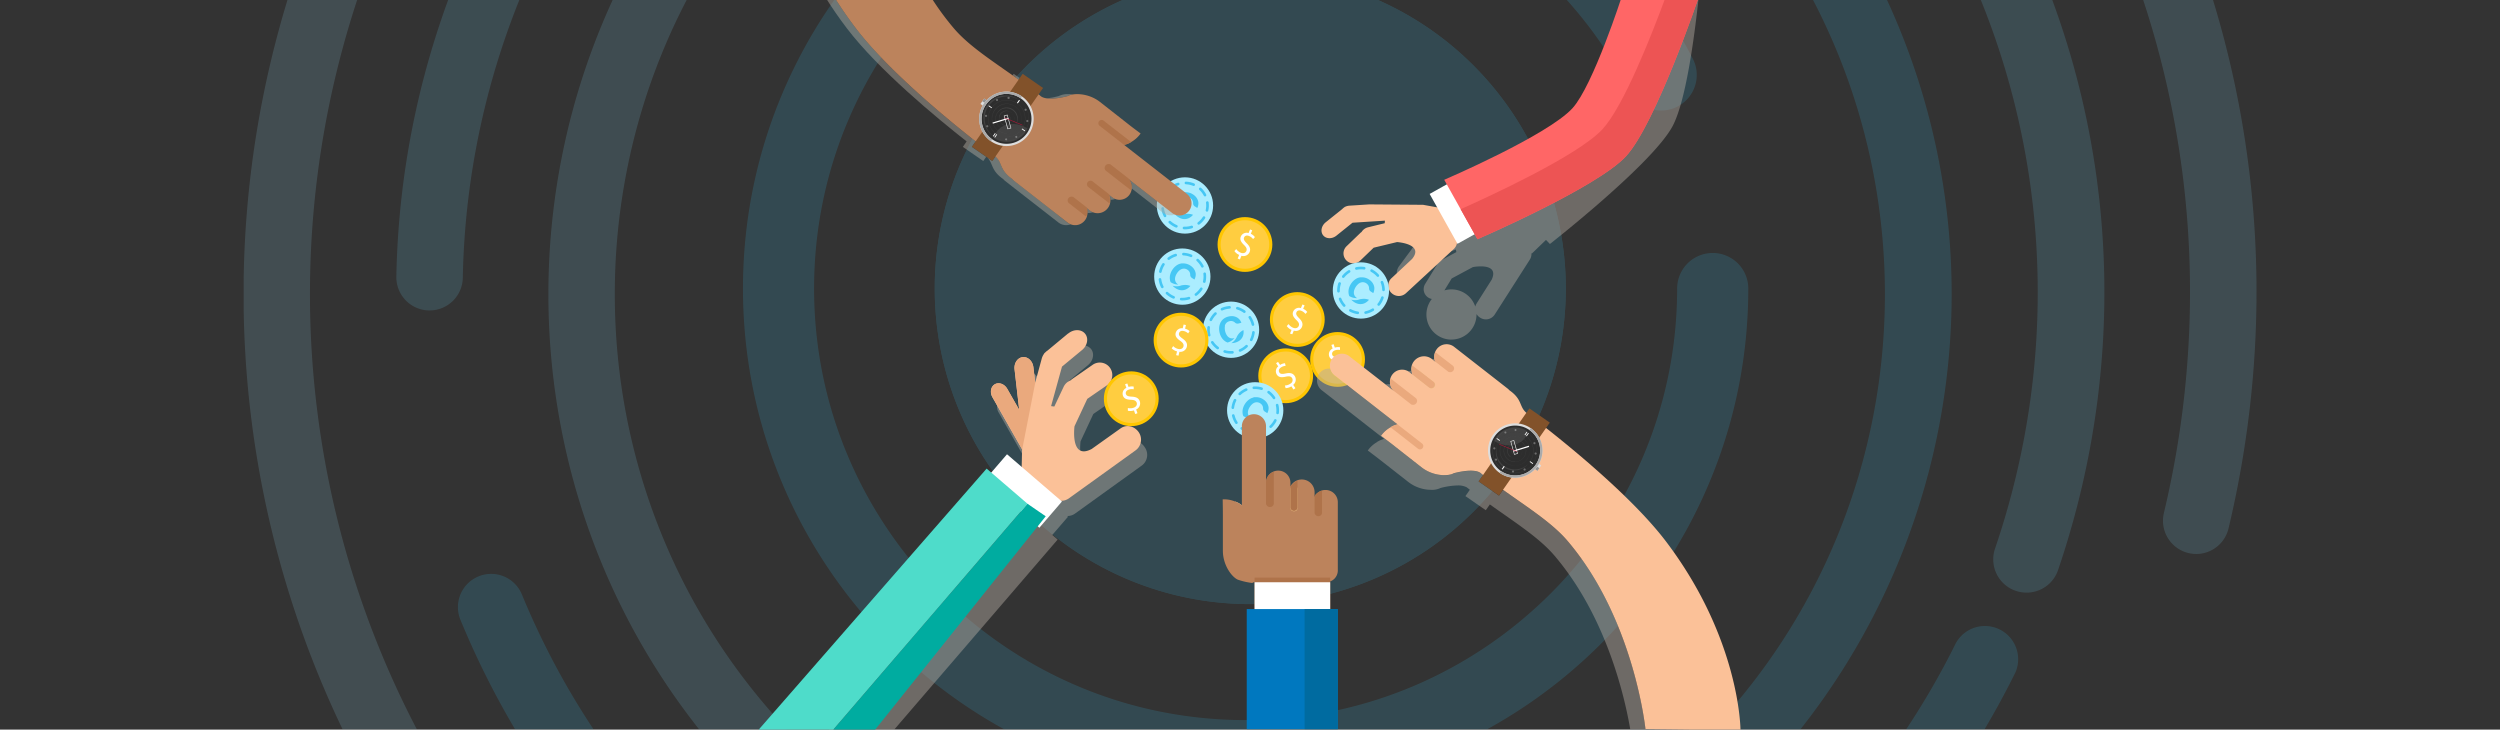 <svg xmlns="http://www.w3.org/2000/svg" xmlns:xlink="http://www.w3.org/1999/xlink" viewBox="0 0 1370.63 400"><rect x="0" y="0" width="1370.63" height="400" fill="#333333" stroke="none"/><defs><style>.cls-1,.cls-17{fill:none;}.cls-2{isolation:isolate;}.cls-3{opacity:0.22;}.cls-4{clip-path:url(#clip-path);}.cls-5{opacity:0.15;}.cls-6{fill:#3cf;}.cls-7{fill:#85e0ff;}.cls-8{clip-path:url(#clip-path-2);}.cls-9{fill:#71dbff;}.cls-10{fill:#99e5ff;}.cls-11{clip-path:url(#clip-path-3);}.cls-12{fill:#ffc600;}.cls-13{fill:#ffcd40;}.cls-14{fill:#fff;}.cls-15{fill:#abedff;}.cls-16{fill:#46c7f4;}.cls-17{stroke:#46c7f4;stroke-linecap:round;stroke-miterlimit:10;stroke-width:1.45px;stroke-dasharray:4.31 4.31;}.cls-18,.cls-20{fill:#b0a99f;}.cls-18,.cls-19{opacity:0.47;mix-blend-mode:multiply;}.cls-21{fill:#e8c69e;}.cls-22{fill:#bc835c;}.cls-23{fill:#af734a;}.cls-24{fill:#0078bf;}.cls-25{fill:#006ba0;}.cls-26{fill:#eabd81;}.cls-27{fill:#26a7aa;}.cls-28{fill:#fbc198;}.cls-29{fill:#eaa97d;}.cls-30{fill:#4edcca;}.cls-31{fill:#00aca0;}.cls-32{clip-path:url(#clip-path-4);}.cls-33{fill:#f66;}.cls-34{fill:#ed5454;}.cls-35{fill:#ddd;}.cls-36{fill:#939393;}.cls-37{fill:#82522a;}.cls-38{fill:#2d2d2d;}.cls-39{fill:#aaa;}.cls-40{fill:#424242;}.cls-41{fill:#555;}.cls-42{fill:#7b7b7b;}.cls-43{fill:#6c6c6c;}.cls-44{fill:#e20a39;}</style><clipPath id="clip-path"><rect class="cls-1" width="1370.61" height="399.99"/></clipPath><clipPath id="clip-path-2"><rect class="cls-1" x="133.59" y="-390.25" width="1103.54" height="1103.11"/></clipPath><clipPath id="clip-path-3"><path class="cls-1" d="M858.46,158.2a173,173,0,1,1-173-173,173,173,0,0,1,173,173"/></clipPath><clipPath id="clip-path-4"><rect class="cls-1" x="399.3" y="-1.55" width="936.33" height="401.29"/></clipPath></defs><title>Bountysource_SALTArtboard 1 copy 2</title><g class="cls-2"><g id="Light"><g class="cls-4"><g class="cls-5"><path class="cls-6" d="M873.86,493.93a18.21,18.21,0,0,1-9.4-33.82,349.38,349.38,0,0,0,67.08-52.48c135.83-135.82,135.83-356.81,0-492.63A347.37,347.37,0,0,0,700.34-186.7a18.22,18.22,0,0,1-17.42-19,18.22,18.22,0,0,1,19-17.42A384.79,384.79,0,0,1,1070,161.32a385.36,385.36,0,0,1-186.79,330,18,18,0,0,1-9.36,2.6Z"/><path class="cls-7" d="M582.78,531.55a18.28,18.28,0,0,1-5.08-.72,385.22,385.22,0,0,1-164.54-97.44c-150-150-150-394.13,0-544.15a383.36,383.36,0,0,1,190.38-104,18.52,18.52,0,0,1,3.89-.42,18.21,18.21,0,0,1,17.76,14.38,18.21,18.21,0,0,1-14,21.65A347,347,0,0,0,438.92-85c-135.82,135.82-135.82,356.81,0,492.63a348.64,348.64,0,0,0,148.93,88.2,18.22,18.22,0,0,1-5.07,35.72"/><path class="cls-6" d="M684.76,629.92c-121,0-240.06-47.24-330.47-137.65a465.54,465.54,0,0,1-101.74-152.2,18.22,18.22,0,1,1,33.68-13.9,428.93,428.93,0,0,0,93.82,140.34c134.43,134.43,337.74,165.4,505.89,77a18.21,18.21,0,1,1,16.95,32.24,468.07,468.07,0,0,1-218.13,54.14Z"/><path class="cls-6" d="M951.79,542A18.22,18.22,0,0,1,941,509.07a435.93,435.93,0,0,0,49.46-42.56,431.16,431.16,0,0,0,81.93-114.07A18.22,18.22,0,0,1,1105,368.57a467.37,467.37,0,0,1-88.84,123.7,473.79,473.79,0,0,1-53.6,46.12A18,18,0,0,1,951.79,542Z"/><g class="cls-8"><path class="cls-9" d="M1111,324.91a18.23,18.23,0,0,1-17.23-24.09c53.49-157.06,13.88-327.46-103.36-444.7C906.3-228,795.76-270.09,685.25-270.09S464.2-228,380-143.88A429.57,429.57,0,0,0,253.73,152.36a18.22,18.22,0,0,1-18.21,17.84h-.38a18.23,18.23,0,0,1-17.84-18.59,465.87,465.87,0,0,1,137-321.25c91.24-91.24,211.11-136.87,331-136.87s239.7,45.62,330.95,136.87c127.13,127.14,170.08,311.9,112.08,482.2A18.22,18.22,0,0,1,1111,324.91"/><path class="cls-10" d="M686.2,712.86c-145.35,0-287.12-57.58-391-161.49a551.64,551.64,0,0,1-123-593.06,18.22,18.22,0,0,1,17-11.52,18.09,18.09,0,0,1,6.68,1.28A18.21,18.21,0,0,1,206.05-28.3,515.21,515.21,0,0,0,320.93,525.61c97,97,229.49,150.83,365.25,150.83a510.94,510.94,0,0,0,76.52-5.75,18.79,18.79,0,0,1,2.78-.21,18.22,18.22,0,0,1,2.67,36.23,549,549,0,0,1-81.95,6.15"/><path class="cls-7" d="M1204.08,303.71a18.23,18.23,0,0,1-17.72-22.45c41.86-175.68-9.29-356.71-136.82-484.25a18.19,18.19,0,0,1,0-25.75,18.12,18.12,0,0,1,12.87-5.34,18.12,18.12,0,0,1,12.88,5.34c136.56,136.55,191.33,330.37,146.5,518.46a18.23,18.23,0,0,1-17.71,14"/></g><path class="cls-6" d="M858.46,158.2a173,173,0,1,1-173-173,173,173,0,0,1,173,173Z"/><g class="cls-11"><polygon class="cls-6" points="512.51 258.1 639.08 331.18 512.51 331.18 512.51 258.1 512.51 258.1"/><polygon class="cls-6" points="512.51 250.56 652.13 331.18 639.08 331.18 512.51 258.1 512.51 250.56 512.51 250.56"/><polygon class="cls-6" points="512.51 243.02 665.19 331.18 652.13 331.18 512.51 250.56 512.51 243.02 512.51 243.02"/><polygon class="cls-6" points="512.51 235.49 678.25 331.18 665.19 331.18 512.51 243.02 512.51 235.49 512.51 235.49"/><polygon class="cls-6" points="512.51 227.95 691.3 331.18 678.25 331.18 512.51 235.49 512.51 227.95 512.51 227.95"/><polygon class="cls-6" points="512.51 220.41 704.36 331.18 691.3 331.18 512.51 227.95 512.51 220.41 512.51 220.41"/><polygon class="cls-6" points="512.51 212.87 717.42 331.18 704.36 331.18 512.51 220.41 512.51 212.87 512.51 212.87"/><polygon class="cls-6" points="512.51 205.33 730.48 331.18 717.42 331.18 512.51 212.87 512.51 205.33 512.51 205.33"/><polygon class="cls-6" points="512.51 197.79 743.53 331.18 730.48 331.18 512.51 205.33 512.51 197.79 512.51 197.79"/><polygon class="cls-6" points="512.51 190.25 756.59 331.18 743.53 331.18 512.51 197.79 512.51 190.25 512.51 190.25"/><polygon class="cls-6" points="512.51 182.72 769.64 331.18 756.59 331.18 512.51 190.25 512.51 182.72 512.51 182.72"/><polygon class="cls-6" points="512.51 175.18 782.7 331.18 769.64 331.18 512.51 182.72 512.51 175.18 512.51 175.18"/><polygon class="cls-6" points="512.51 167.64 795.76 331.18 782.7 331.18 512.51 175.18 512.51 167.64 512.51 167.64"/><polygon class="cls-6" points="512.51 160.1 808.82 331.18 795.76 331.18 512.51 167.64 512.51 160.1 512.51 160.1"/><polygon class="cls-6" points="512.51 152.56 821.87 331.18 808.82 331.18 512.51 160.1 512.51 152.56 512.51 152.56"/><polygon class="cls-6" points="512.51 145.03 831.66 329.29 830.57 331.18 821.87 331.18 512.51 152.56 512.51 145.03 512.51 145.03"/><polygon class="cls-6" points="512.51 137.49 834.92 323.63 831.66 329.29 512.51 145.03 512.51 137.49 512.51 137.49"/><polygon class="cls-6" points="512.51 129.95 838.19 317.98 834.92 323.63 512.51 137.49 512.51 129.95 512.51 129.95"/><polygon class="cls-6" points="512.51 122.41 841.45 312.33 838.19 317.98 512.51 129.95 512.51 122.41 512.51 122.41"/><polygon class="cls-6" points="512.51 114.87 844.72 306.67 841.45 312.33 512.51 122.41 512.51 114.87 512.51 114.87"/><polygon class="cls-6" points="512.51 107.33 847.98 301.02 844.72 306.67 512.51 114.87 512.51 107.33 512.51 107.33"/><polygon class="cls-6" points="512.51 99.79 851.25 295.37 847.98 301.02 512.51 107.33 512.51 99.79 512.51 99.79"/><polygon class="cls-6" points="512.51 92.26 854.51 289.71 851.25 295.37 512.51 99.79 512.51 92.26 512.51 92.26"/><polygon class="cls-6" points="512.51 84.72 857.77 284.06 854.51 289.71 512.51 92.26 512.51 84.72 512.51 84.72"/><polygon class="cls-6" points="512.51 77.18 858.46 276.91 858.46 282.88 857.77 284.06 512.51 84.72 512.51 77.18 512.51 77.18"/><polygon class="cls-6" points="512.51 69.64 858.46 269.38 858.46 276.91 512.51 77.18 512.51 69.64 512.51 69.64"/><polygon class="cls-6" points="512.51 62.1 858.46 261.84 858.46 269.38 512.51 69.64 512.51 62.1 512.51 62.1"/><polygon class="cls-6" points="512.51 54.56 858.46 254.3 858.46 261.84 512.51 62.1 512.51 54.56 512.51 54.56"/><polygon class="cls-6" points="512.51 47.02 858.46 246.76 858.46 254.3 512.51 54.56 512.51 47.02 512.51 47.02"/><polygon class="cls-6" points="512.51 39.49 858.46 239.22 858.46 246.76 512.51 47.02 512.51 39.49 512.51 39.49"/><polygon class="cls-6" points="512.51 33.52 513.19 32.34 858.46 231.68 858.46 239.22 512.51 39.49 512.51 33.52 512.51 33.52"/><polygon class="cls-6" points="513.19 32.34 516.45 26.69 858.46 224.14 858.46 231.68 513.19 32.34 513.19 32.34"/><polygon class="cls-6" points="516.45 26.69 519.72 21.04 858.46 216.61 858.46 224.14 516.45 26.69 516.45 26.69"/><polygon class="cls-6" points="519.72 21.04 522.98 15.38 858.46 209.07 858.46 216.61 519.72 21.04 519.72 21.04"/><polygon class="cls-6" points="522.98 15.38 526.25 9.73 858.46 201.53 858.46 209.07 522.98 15.38 522.98 15.38"/><polygon class="cls-6" points="526.25 9.73 529.51 4.07 858.46 193.99 858.46 201.53 526.25 9.73 526.25 9.73"/><polygon class="cls-6" points="529.51 4.07 532.78 -1.58 858.46 186.45 858.46 193.99 529.51 4.07 529.51 4.07"/><polygon class="cls-6" points="532.78 -1.58 536.04 -7.23 858.46 178.91 858.46 186.45 532.78 -1.58 532.78 -1.58"/><polygon class="cls-6" points="536.04 -7.23 539.3 -12.89 858.46 171.38 858.46 178.91 536.04 -7.23 536.04 -7.23"/><polygon class="cls-6" points="539.3 -12.89 540.39 -14.78 549.09 -14.78 858.46 163.84 858.46 171.38 539.3 -12.89 539.3 -12.89"/><polygon class="cls-6" points="562.15 -14.78 858.46 156.3 858.46 163.84 549.09 -14.78 562.15 -14.78 562.15 -14.78"/><polygon class="cls-6" points="575.21 -14.78 858.46 148.76 858.46 156.3 562.15 -14.78 575.21 -14.78 575.21 -14.78"/><polygon class="cls-6" points="588.26 -14.78 858.46 141.22 858.46 148.76 575.21 -14.78 588.26 -14.78 588.26 -14.78"/><polygon class="cls-6" points="601.32 -14.78 858.46 133.68 858.46 141.22 588.26 -14.78 601.32 -14.78 601.32 -14.78"/><polygon class="cls-6" points="614.38 -14.78 858.46 126.14 858.46 133.68 601.32 -14.78 614.38 -14.78 614.38 -14.78"/><polygon class="cls-6" points="627.43 -14.78 858.46 118.61 858.46 126.14 614.38 -14.78 627.43 -14.78 627.43 -14.78"/><polygon class="cls-6" points="640.49 -14.78 858.46 111.07 858.46 118.61 627.43 -14.78 640.49 -14.78 640.49 -14.78"/><polygon class="cls-6" points="653.55 -14.78 858.46 103.53 858.46 111.07 640.49 -14.78 653.55 -14.78 653.55 -14.78"/><polygon class="cls-6" points="666.6 -14.78 858.46 95.99 858.46 103.53 653.55 -14.78 666.6 -14.78 666.6 -14.78"/><polygon class="cls-6" points="679.66 -14.78 858.46 88.45 858.46 95.99 666.6 -14.78 679.66 -14.78 679.66 -14.78"/><polygon class="cls-6" points="692.72 -14.78 858.46 80.92 858.46 88.45 679.66 -14.78 692.72 -14.78 692.72 -14.78"/><polygon class="cls-6" points="705.77 -14.78 858.46 73.38 858.46 80.92 692.72 -14.78 705.77 -14.78 705.77 -14.78"/><polygon class="cls-6" points="718.83 -14.78 858.46 65.84 858.46 73.38 705.77 -14.78 718.83 -14.78 718.83 -14.78"/><polygon class="cls-6" points="731.89 -14.78 858.46 58.3 858.46 65.84 718.83 -14.78 731.89 -14.78 731.89 -14.78"/><polygon class="cls-6" points="858.46 58.3 731.89 -14.78 858.46 -14.78 858.46 58.3 858.46 58.3"/></g><path class="cls-6" d="M682.9,433.77C531,433.77,407.34,310.15,407.34,158.2S531-117.37,682.9-117.37a274.8,274.8,0,0,1,245,149.21,19.49,19.49,0,1,1-34.62,17.9A236,236,0,0,0,682.9-78.39c-130.45,0-236.58,106.13-236.58,236.59S552.45,394.79,682.9,394.79,919.5,288.65,919.5,158.2a19.49,19.49,0,1,1,39,0c0,152-123.61,275.57-275.57,275.57Z"/></g><circle class="cls-12" cx="733.32" cy="197.07" r="15.02"/><circle class="cls-13" cx="733.32" cy="197.07" r="13.31"/><path class="cls-14" d="M735.49,205.45l-.7-2a6.07,6.07,0,0,1-3.34.18v-1.49a5.63,5.63,0,0,0,3.15-.15c1.41-.49,2.08-1.64,1.69-2.77s-1.4-1.49-3.07-1.58c-2.3-.08-3.87-.56-4.48-2.29a3.46,3.46,0,0,1,1.88-4.24l-.7-2,1.23-.43.68,1.92a5.63,5.63,0,0,1,2.82-.21l0,1.49a5,5,0,0,0-2.74.2c-1.52.53-1.78,1.65-1.5,2.44.36,1,1.27,1.29,3.25,1.4,2.33.12,3.73.79,4.34,2.56a3.66,3.66,0,0,1-2,4.47l.72,2.06Z"/><circle class="cls-12" cx="711.25" cy="175.18" r="15.02"/><circle class="cls-13" cx="711.25" cy="175.18" r="13.31"/><path class="cls-14" d="M707.26,182.87l.82-2a6.13,6.13,0,0,1-2.61-2.1l1-1.1a5.56,5.56,0,0,0,2.44,2c1.38.58,2.64.17,3.11-.93s0-2.05-1.23-3.23c-1.65-1.6-2.5-3-1.8-4.69a3.45,3.45,0,0,1,4.24-1.9l.82-2,1.2.5-.79,1.88a5.57,5.57,0,0,1,2.24,1.74l-1,1.07a5.13,5.13,0,0,0-2.17-1.68c-1.49-.62-2.43,0-2.75.81-.42,1,.08,1.81,1.48,3.22,1.66,1.65,2.24,3.08,1.52,4.81a3.65,3.65,0,0,1-4.44,2l-.85,2Z"/><circle class="cls-12" cx="704.88" cy="206.02" r="15.02"/><circle class="cls-13" cx="704.88" cy="206.02" r="13.31"/><path class="cls-14" d="M709.15,213.56,708,211.8a6.11,6.11,0,0,1-3.18,1l-.37-1.45a5.54,5.54,0,0,0,3-1,2.21,2.21,0,0,0,.91-3.11c-.65-1-1.73-1.08-3.37-.73-2.25.51-3.89.46-4.92-1.06a3.44,3.44,0,0,1,.73-4.58l-1.2-1.76,1.08-.73,1.15,1.69a5.53,5.53,0,0,1,2.67-.93l.35,1.44a5.09,5.09,0,0,0-2.6.9c-1.34.91-1.3,2.05-.82,2.75.61.9,1.56.92,3.5.51,2.29-.48,3.81-.19,4.86,1.35A3.67,3.67,0,0,1,709,211l1.23,1.81Z"/><circle class="cls-15" cx="649.66" cy="112.65" r="15.43"/><path class="cls-16" d="M650.64,117.25a6.86,6.86,0,0,0-.91.12h0l-.2,0-.43.11a5.34,5.34,0,0,1-.52.18,7.43,7.43,0,0,1-4.23,0,8.08,8.08,0,0,0,1.58,1.35l0,0,.2.12a6.87,6.87,0,0,0,2,.85,5.5,5.5,0,0,0,4.31-.76,7.15,7.15,0,0,0,1.64-1.45A7.41,7.41,0,0,0,650.64,117.25Z"/><path class="cls-16" d="M657,112a5.52,5.52,0,0,0,0-1.08,4.41,4.41,0,0,0-.24-1,5.9,5.9,0,0,0-1-1.84,7.08,7.08,0,0,0-1.68-1.48,7,7,0,0,0-2.77-1.1,6.34,6.34,0,0,0-1.37-.08h-.16l-.19,0h-.09l-.2,0h-.08l-.26,0h0l-.33.08-.27.08-.09,0h0a7.21,7.21,0,0,0-2.08,1.14,9,9,0,0,0-2,2.22,8.76,8.76,0,0,0-1.16,2.68,6.87,6.87,0,0,0-.12,2.7,6.54,6.54,0,0,0,.37,1.31,7.37,7.37,0,0,0,4.3,1.13l-.11-.06a3.7,3.7,0,0,1-1.28-1.31,3.42,3.42,0,0,1-.41-1.56,4.69,4.69,0,0,1,.27-1.63,6.89,6.89,0,0,1,.76-1.57,7.58,7.58,0,0,1,1.16-1.41,5.19,5.19,0,0,1,.75-.6l.16-.09h0l.15-.08,0,0,.12-.06.17-.08a3.56,3.56,0,0,1,1.59-.27,3.67,3.67,0,0,1,1.72.63l.08,0h0a3.38,3.38,0,0,1,.75.71,3.21,3.21,0,0,1,.5,1,3,3,0,0,1,.16,1h0a2,2,0,0,0,.9,1.75l1.4.9A5.76,5.76,0,0,0,657,112Z"/><circle class="cls-17" cx="649.66" cy="112.65" r="12.36" transform="translate(507.11 756.41) rotate(-87.35)"/><circle class="cls-15" cx="688.17" cy="224.96" r="15.43"/><path class="cls-16" d="M689.14,229.56a6.94,6.94,0,0,0-.9.12h0l-.2,0-.44.11a4.56,4.56,0,0,1-.52.18,7.39,7.39,0,0,1-4.22,0,7.8,7.8,0,0,0,1.58,1.35l0,0,.19.12a6.87,6.87,0,0,0,2,.85,5.61,5.61,0,0,0,2.23.07,5.72,5.72,0,0,0,2.09-.83,7.11,7.11,0,0,0,1.63-1.45A7.39,7.39,0,0,0,689.14,229.56Z"/><path class="cls-16" d="M695.49,224.34a5.53,5.53,0,0,0,0-1.08,5.82,5.82,0,0,0-.24-1,5.93,5.93,0,0,0-1-1.84,7.23,7.23,0,0,0-1.67-1.48,7,7,0,0,0-2.77-1.1,6.38,6.38,0,0,0-1.37-.08h-.17l-.19,0h-.09l-.19,0h-.08l-.27,0h0L687,218l-.26.08-.09,0h0a7.09,7.09,0,0,0-2.08,1.14,8.76,8.76,0,0,0-2,2.22,8.55,8.55,0,0,0-1.17,2.68,7.06,7.06,0,0,0-.11,2.7,5.44,5.44,0,0,0,.37,1.31,7.35,7.35,0,0,0,4.29,1.13l-.1-.06a3.62,3.62,0,0,1-1.28-1.31,3.43,3.43,0,0,1-.42-1.56,4.69,4.69,0,0,1,.27-1.63,6.93,6.93,0,0,1,.77-1.57,7.53,7.53,0,0,1,1.15-1.41,5.26,5.26,0,0,1,.76-.6l.15-.09h0l.15-.08,0,0,.11-.06.17-.08a3.63,3.63,0,0,1,1.6-.27,3.7,3.7,0,0,1,1.72.63l.08.06h0a3.08,3.08,0,0,1,.74.7,3,3,0,0,1,.51.95,3.31,3.31,0,0,1,.16,1h0v0a2,2,0,0,0,.9,1.74l1.4.9A5.74,5.74,0,0,0,695.49,224.34Z"/><circle class="cls-17" cx="688.17" cy="224.96" r="12.36" transform="translate(96.24 641.85) rotate(-53.26)"/><path class="cls-18" d="M902.17,399.74h-8.4c-3.06-17.83-13.12-61.78-41.53-95.11-8.32-9.76-21.15-17.88-35.43-28.08l-2.21,3.18L803.42,272l2.43-3.5-.74-.58-1-.77a10.36,10.36,0,0,0-5-1,40.2,40.2,0,0,0-9.35,1.4,10.7,10.7,0,0,1-5.14,1,20.64,20.64,0,0,1-12.51-4.31l-13.74-10.76c-3.13-2.45-3.13-2.45-8.48-6.49a15.76,15.76,0,0,1,5.22-4.69l-.13-.1h.06a1,1,0,0,0,.38-.16,12.19,12.19,0,0,1,3.47-1.39l-34.13-26.62a6.66,6.66,0,0,1-1.32-9.42,6.5,6.5,0,0,1,5.16-2.53,8.08,8.08,0,0,1,.85.05A7,7,0,0,0,732,206l34.2,26.68a12.71,12.71,0,0,0-3.65,1.45,15.86,15.86,0,0,0-5.42,4.81c5.35,4,5.34,4,8.48,6.49,0,0,7.17,5.63,13.73,10.76a20.7,20.7,0,0,0,12.52,4.32,10.77,10.77,0,0,0,5.13-1,40,40,0,0,1,9.36-1.41,10.35,10.35,0,0,1,5,1l1.73,1.34-2.44,3.5,11.18,7.78,2.21-3.17c14.28,10.2,27.12,18.32,35.43,28.07,36.49,42.81,42.71,103.14,42.71,103.14M764.59,214.63l-4.89-3.82a6.76,6.76,0,0,1,1.61-.2c.25,0,.5,0,.75,0a6.92,6.92,0,0,0,2.53,4m9.8-9.32-1.57-1.23a7.13,7.13,0,0,0-.81-.54,7,7,0,0,1,1.57-.18h.22a6.29,6.29,0,0,0,.59,1.95m12.69-6.9-2-1.57a6,6,0,0,1,.73,0c.23,0,.45,0,.68,0a5.49,5.49,0,0,0,.6,1.58"/><rect class="cls-1" x="399.3" y="-1.55" width="936.33" height="401.29"/><g class="cls-19"><path class="cls-20" d="M534.9,77.53c-16.51-13-48.32-39.22-65.65-62-4.39-5.77-8.31-11.49-11.82-17.1h-4.95c3.51,5.61,7.43,11.33,11.82,17.1,17.33,22.76,49.14,49,65.65,62l-2.06,3,11.19,7.77,1.61-2.32-7.85-5.45Z"/><path class="cls-20" d="M580.51,52.65a42.83,42.83,0,0,1-6.68,1.27,16.54,16.54,0,0,0,2.27.15,39.71,39.71,0,0,0,9.36-1.42,8.08,8.08,0,0,1,2.76-.87,19.18,19.18,0,0,0-2.56-.17A10.86,10.86,0,0,0,580.51,52.65Z"/><path class="cls-20" d="M559.06,42.78l-3.34-2.32-.58.83c1.1.77,2.21,1.55,3.32,2.35Z"/><path class="cls-20" d="M575.88,114.59l-14.77-11.5-5.11-4a7.68,7.68,0,0,1-1-1h0c-7.23-5-5.2-8.85-9.27-12.31L544,88.26l-2.65-1.83c3.25,3.3,1.83,7,8.65,11.73h0a7.68,7.68,0,0,0,1,1l5.11,4,14.77,11.5,9.37,7.3a6.9,6.9,0,0,0,4.26,1.48,6.53,6.53,0,0,0,2.47-.47,6.89,6.89,0,0,1-1.78-1Z"/><path class="cls-20" d="M595.46,113.74a6,6,0,0,1,.75,3.05l.57,0a7.09,7.09,0,0,0,2.49-.46,6.44,6.44,0,0,1-1.67-.94Z"/><path class="cls-20" d="M608.14,106.83a6.44,6.44,0,0,1,.66,2.71H609a6.68,6.68,0,0,0,2.46-.47,7.58,7.58,0,0,1-1.78-1Z"/><path class="cls-20" d="M642.36,116.53l-3.43-2.67-21-16.36a6.87,6.87,0,0,1,2.67,5.94l16.8,13.09.31.23a7,7,0,0,0,4,1.28,6.44,6.44,0,0,0,2.45-.48A7.14,7.14,0,0,1,642.36,116.53Z"/></g><path class="cls-18" d="M795.83,186.2A13.76,13.76,0,0,1,785,163.91a5.46,5.46,0,0,1-3.66-8.23l5.83-9.49h.16a5.75,5.75,0,0,1,2.8-3.49l8.31-4.49-.26-1.4-16.9,5.61-6.73,9.08A5.87,5.87,0,0,1,770,154a4.16,4.16,0,0,1-2.5-.8c-2.08-1.54-2.29-4.8-.45-7.27l6.94-9.37a5.85,5.85,0,0,1,.8-1.07l.35-.47.12,0a6.6,6.6,0,0,1,2.13-1.19l10.3-3.41,28.63-7.27v0l7.76-.61-5.92-6.16,7.76-7.45-2-2.07s48.75-38,58.09-55.8c5.22-10,8.22-36.27,9.64-52.62h39.67C928.8,22,924.11,55.83,917,69.16c-10.95,20.59-67.26,64.61-67.26,64.61l-2.15-2.24L839.85,139l-.25-.26a5.67,5.67,0,0,1-.88,3.61L819.5,172.42a5.75,5.75,0,0,1-8,1.75,6.15,6.15,0,0,1-2-2,13.77,13.77,0,0,1-13.74,14m0-27.51a13.74,13.74,0,0,1,12.37,7.74,12.54,12.54,0,0,1,.7,1.71,5.36,5.36,0,0,1,.71-1.71l8.27-13.06h0c2.86-6.16-2-7.3-5.94-7.3a26,26,0,0,0-4.36.39l-11.62,6.24-4,6.55a13.59,13.59,0,0,1,3.88-.56"/><path class="cls-21" d="M684.61,292.73v-8.27c0-4-2.72-7.68-7-9.35-.22-.1-.38-.18-.38-.25v2.4s-.32,7.85-.33,15.47h.33v1.45a1.81,1.81,0,0,0,3.61,0v-1.45Z"/><path class="cls-21" d="M684.85,307.58h-4a11,11,0,0,0,4.33,3.47c.18.07.36.34.55.4a14.57,14.57,0,0,1-.92-3.87Z"/><path class="cls-22" d="M726.72,268.63a6.46,6.46,0,0,0-6,3.79v-2.71a7,7,0,0,0-13.24-3v-2a6.69,6.69,0,1,0-13.38,0v-31a6.62,6.62,0,1,0-13.24,0v43.38a12.23,12.23,0,0,0-3.39-2,15.92,15.92,0,0,0-7.13-1.32c.11,6.7.1,6.7.1,10.67,0,0,0,9.12,0,17.45s5.25,14.75,8.27,15.94a37.91,37.91,0,0,0,7.52,1.75,1.33,1.33,0,0,0,1.08-.4l.45,0h38.88a6.45,6.45,0,0,0,6.82-6.68V275.46a6.73,6.73,0,0,0-6.71-6.83Z"/><polygon class="cls-23" points="729.28 333.93 687.82 333.93 687.82 316.67 729.28 316.67 729.28 333.93 729.28 333.93"/><polygon class="cls-14" points="729.28 339.41 687.82 339.41 687.82 319.22 729.28 319.22 729.28 339.41 729.28 339.41"/><polygon class="cls-24" points="733.43 399.74 683.53 399.74 683.53 333.93 733.43 333.93 733.43 399.74 733.43 399.74"/><polygon class="cls-25" points="733.43 399.74 715.24 399.74 715.24 333.93 733.43 333.93 733.43 399.74 733.43 399.74"/><path class="cls-26" d="M711.36,278.55a1.71,1.71,0,0,1-1.76,1.74h-.23a1.83,1.83,0,0,1-1.89-1.74V268.11a1.93,1.93,0,0,1,1.89-1.86h.23a1.81,1.81,0,0,1,1.76,1.86v10.44Z"/><path class="cls-23" d="M707.48,266.67v11.67a1.95,1.95,0,0,0,3.88,0V263.39a15.19,15.19,0,0,0-3.88,3.28Z"/><path class="cls-23" d="M694.1,264.67v11.88l.09-.1a2.13,2.13,0,0,0,2.08,1.53,2.09,2.09,0,0,0,2.11-1.79V258.65a6.21,6.21,0,0,0-4.28,6Z"/><path class="cls-23" d="M722.86,269.89h0c-1.2.65-2.14,1.51-2.14,2.52v9.16l.09-.09a2.07,2.07,0,0,0,2,1.53,2,2,0,0,0,2-1.8V269.11a4.06,4.06,0,0,0-2,.78Z"/><polygon class="cls-27" points="546.01 251.37 546.01 251.37 554.09 266.77 546.01 251.37 546.01 251.37"/><path class="cls-18" d="M627.57,245.15a6.86,6.86,0,0,0-9.85-2l-15.84,11.28h0a14.29,14.29,0,0,1-1.46.68c-10.26,4.07-8-13.14-8-13.14l7-15,8.91-6.15,1.68-1.17a6.79,6.79,0,0,0,1.7-9.5,6.67,6.67,0,0,0-.87-1,6.88,6.88,0,0,0-7.3-1.43,6.7,6.7,0,0,0-1.39.75l-11.53,8v.2l-.31.12a7.21,7.21,0,0,0-3.88,3.64l-5.07,10.76-1.77-.23,5.87-21.64,11-9.1c3-2.48,3.71-6.52,1.62-9a6,6,0,0,0-7-1.37,8.11,8.11,0,0,0-2.21,1.31l-11.3,9.39a6.91,6.91,0,0,0-1.29,1.08l-.57.47,0,.15a8.17,8.17,0,0,0-1.35,2.76l-3.58,13.2-1-8.51c-.39-3.38-3-5.85-5.86-5.52a4.35,4.35,0,0,0-1.13.28c-2.23.88-3.66,3.52-3.33,6.43L562.14,233l-6.57-11.53c-1.4-2.46-4.11-3.6-6.29-2.74a3.27,3.27,0,0,0-.5.24c-2.24,1.27-2.83,4.46-1.31,7.12l16.26,28.56h0l-.22,9.69-8.12-7-8.63,10-2.54-2.18L446.31,379.12l12.3,31,7.24,18.26,114-132.56-2.94-2.53,8.63-10-.45-.39a7.28,7.28,0,0,0,2.79-.5,7.48,7.48,0,0,0,1.56-.86l36.51-26.27A7.24,7.24,0,0,0,627.57,245.15Z"/><path class="cls-28" d="M585.64,182.78l-11.3,9.39a7.31,7.31,0,0,0-1.3,1.08l-.56.47,0,.15a8,8,0,0,0-1.35,2.76l-3.59,13.2-1-8.51c-.39-3.38-3-5.85-5.86-5.53s-4.85,3.34-4.46,6.72l2.54,22.17-6.56-11.52c-1.51-2.66-4.55-3.78-6.79-2.5s-2.83,4.46-1.32,7.12l16.27,28.56-.34,14.82,3,5.55c12.51,14.25,12.43,4.06,12.43,4.06a6.36,6.36,0,0,0,.49.78,7,7,0,0,0,1.73,1.7,7.23,7.23,0,0,0,8.38-.05l36.51-26.27a7.24,7.24,0,0,0,1.65-10.11c-2.34-3.25-6.6-4.29-9.85-1.95l-15.84,11.28h0c-11.93,6.33-9.42-12.46-9.42-12.46l7-15,10.6-7.32a6.85,6.85,0,1,0-7.86-11.21l-11.54,8,0,.21a7.22,7.22,0,0,0-4.19,3.76l-5.08,10.76-1.77-.23L582.24,201l11-9.1c3-2.48,3.71-6.52,1.62-9s-6.2-2.54-9.18-.06Z"/><polygon class="cls-14" points="569.83 289.35 539.7 263.45 552.09 249.05 582.21 274.95 569.83 289.35 569.83 289.35"/><path class="cls-29" d="M560.43,246.34l7.15-36.51-1-8.51c-.39-3.38-3-5.85-5.86-5.53s-4.85,3.34-4.46,6.72l2.54,22.17-6.56-11.52c-1.51-2.66-4.55-3.78-6.79-2.5s-2.83,4.46-1.32,7.12l16.27,28.56Z"/><polygon class="cls-30" points="563.33 276.18 540.92 256.91 403.01 414.85 455.31 401.82 563.33 276.18 563.33 276.18"/><polygon class="cls-31" points="461.74 422.61 573.32 283.06 563.33 276.18 455.31 401.82 462.55 420.08 461.74 422.61"/><rect class="cls-1" x="399.3" y="-1.55" width="936.33" height="401.29"/><path class="cls-28" d="M762.78,160.54a5.57,5.57,0,0,1,.07-8L774.15,142h0c6.87-8.3-8.21-9.29-8.21-9.29l-12.82,3.09-7.38,7.09a5.4,5.4,0,0,1-7.66-.19,5.46,5.46,0,0,1,.18-7.71l8-7.7.16,0a5.77,5.77,0,0,1,3.58-2.67l9.18-2.24.1-1.41-17.76,1.14-8.82,7.08c-2.4,1.93-5.66,1.85-7.28-.17s-1-5.22,1.4-7.15l9.1-7.3a5.71,5.71,0,0,1,1-.84l.46-.36.11,0a6.33,6.33,0,0,1,2.36-.61l10.83-.7,29.54.23h0l11.58,2.08,3.84,3.2c9.1,12,1.19,10.32,1.19,10.32a6.26,6.26,0,0,1,.53.5,5.76,5.76,0,0,1-.32,8.12l-26.22,24.24a5.75,5.75,0,0,1-8.13-.32Z"/><g class="cls-32"><polygon class="cls-14" points="812.23 126.33 796.96 98.97 783.8 106.32 799.07 133.67 812.23 126.33 812.23 126.33"/><path class="cls-33" d="M931.53-2.22H889.26s-15.81,49.09-27.13,61.53C848.58,74.2,791.8,98.57,791.8,98.57L810,131.14s65.63-28.32,81.43-45.46c16.38-17.76,40.12-87.9,40.12-87.9Z"/><path class="cls-34" d="M913.41-2.22c-7.94,21.6-23.24,60.47-34.84,73.05-13.55,14.7-63.76,37.63-77.77,43.85L810,131.14s65.63-28.32,81.43-45.46c16.38-17.76,40.12-87.9,40.12-87.9Z"/></g><path class="cls-28" d="M787.77,191.35a6.44,6.44,0,0,0-.69,7.06l-2.15-1.67a7,7,0,0,0-10.54,8.57l-1.57-1.23a6.69,6.69,0,1,0-8.23,10.55l-24.41-19A6.62,6.62,0,1,0,732,206l34.2,26.68a12.71,12.71,0,0,0-3.65,1.45,15.86,15.86,0,0,0-5.42,4.81c5.35,4,5.34,4,8.48,6.49,0,0,7.17,5.63,13.73,10.76s14.86,4.93,17.65,3.28c0,0,11.85-3.39,15.3.34,18.81,14.67,36.59,24.4,47.13,36.76,36.49,42.81,42.71,103.14,42.71,103.14l52.1.6s0-49.69-41-103.66c-24-31.5-75.6-69.7-76.17-70.15-4.39-3.52-2.15-7.37-9.51-12.52h0a9.19,9.19,0,0,0-1-.95l-5.11-4-14.76-11.51-9.37-7.31a6.73,6.73,0,0,0-9.52,1.09"/><path class="cls-26" d="M786.15,209.56a1.7,1.7,0,0,1,.29,2.45l-.14.19a1.83,1.83,0,0,1-2.53.42l-8.24-6.42a1.93,1.93,0,0,1-.3-2.64l.14-.18a1.81,1.81,0,0,1,2.55-.24l8.23,6.42Z"/><path class="cls-29" d="M774.39,205.31l.7.54,7.09,5.53,1.42,1.11a1.95,1.95,0,0,0,2.39-3.06l-7.19-5.6-1.33-1-3.27-2.55a15.13,15.13,0,0,0,.19,5.07Z"/><path class="cls-29" d="M764.59,214.63l.57.44,8.51,6.64.29.22,0-.12a2.15,2.15,0,0,0,2.49-.7,2.07,2.07,0,0,0-.12-2.77l-8.23-6.42-.28-.23L766,210.31l-1.34-1.05-2.19-1.71a6.22,6.22,0,0,0,2.11,7.08Z"/><path class="cls-29" d="M786.4,195.16h0c-.22,1.35-.12,2.62.68,3.24l.41.32,6.53,5.09.28.22,0-.13a2.06,2.06,0,0,0,2.45-.64,2,2,0,0,0-.16-2.72L790,195.46l-3-2.36a4.09,4.09,0,0,0-.61,2.06Z"/><path class="cls-29" d="M778.57,242.33l-12.41-9.68a11.87,11.87,0,0,0-3.47,1.38c-.21.13-.37.2-.43.15l1.9,1.48,12.19,9.52,1.15.89a1.81,1.81,0,0,0,2.22-2.85l-1.15-.89Z"/><polygon class="cls-35" points="842.92 258.14 840.25 256.27 842.3 253.32 844.98 255.18 842.92 258.14 842.92 258.14"/><polygon class="cls-36" points="842.92 258.14 840.25 256.27 841.27 254.79 843.95 256.66 842.92 258.14 842.92 258.14"/><polyline class="cls-37" points="821.82 271.7 810.64 263.92 838.49 223.91 849.67 231.7 821.82 271.7"/><path class="cls-38" d="M842.48,255.21a14.31,14.31,0,1,1-3.57-19.93,14.33,14.33,0,0,1,3.57,19.93"/><path class="cls-35" d="M838.55,235.8a13.68,13.68,0,1,0,3.41,19,13.7,13.7,0,0,0-3.41-19m-16.36,23.49A14.94,14.94,0,1,1,843,255.57a15,15,0,0,1-20.81,3.72"/><path class="cls-39" d="M839.25,234.75l0,0-.72,1,0,0a13.68,13.68,0,1,1-15.64,22.45l0,0-.72,1,0,0a14.94,14.94,0,1,0,17.07-24.53"/><path class="cls-40" d="M827.21,244.16a13.35,13.35,0,0,1-1.77-.11l.21-.31a6,6,0,0,1,8.23-1.58,10.53,10.53,0,0,1-2,1.11,3.9,3.9,0,0,0-1.3-.22,4.15,4.15,0,0,0-2.81,1.1h-.56m.78,0a4,4,0,0,1,2.59-.95,3.87,3.87,0,0,1,1.11.16,12,12,0,0,1-3.7.79M825.3,244a14.71,14.71,0,0,1-1.93-.4,9.32,9.32,0,0,1,.62-1,8,8,0,0,1,11.17-2l.28.21a9.77,9.77,0,0,1-1.44,1.29,6.13,6.13,0,0,0-8.46,1.58c-.09.12-.16.25-.24.37m-2.06-.43a15.32,15.32,0,0,1-1.79-.64,9,9,0,0,1,.88-1.53,10,10,0,0,1,14-2.51l.33.24-.41.64a10.15,10.15,0,0,1-.7.89l-.3-.22a8.15,8.15,0,0,0-11.35,2,8,8,0,0,0-.64,1.09m-1.91-.69a16.69,16.69,0,0,1-1.69-.85,12.35,12.35,0,0,1,1-1.79,12.08,12.08,0,0,1,16.8-3h0a10.65,10.65,0,0,1-.77,1.77l-.32-.23a10.16,10.16,0,0,0-5.81-1.83h0a10.17,10.17,0,0,0-8.36,4.37,9.34,9.34,0,0,0-.89,1.56m4-6.39a.56.56,0,0,0-.48.26.59.59,0,1,0,.82-.15.65.65,0,0,0-.34-.11m5.56-1.36a.58.58,0,0,0-.48.26.59.59,0,0,0,.14.82.61.61,0,0,0,.34.1.56.56,0,0,0,.48-.25.58.58,0,0,0-.14-.82.6.6,0,0,0-.34-.11M819.52,242l-.38-.23a13.07,13.07,0,0,1,1.17-2.09,12.46,12.46,0,0,1,17.35-3.1h0c0,.19-.1.37-.16.56a12.18,12.18,0,0,0-17,3.05,12.52,12.52,0,0,0-1,1.8"/><path class="cls-40" d="M830.57,259.37a12.17,12.17,0,0,1-7-2.19l0-.06,0-.05a12,12,0,0,0,12.41.83l.06,0a12.07,12.07,0,0,0,1.33-20.6l0-.13h0a12.2,12.2,0,0,1-7,22.22m-7-2.19A12.21,12.21,0,0,1,819.52,242l.12.07a11.92,11.92,0,0,0-1.14,5.1,12.06,12.06,0,0,0,5.18,9.91l0,.05,0,.06"/><path class="cls-41" d="M819.64,242.06l-.12-.07a12.52,12.52,0,0,1,1-1.8,12.18,12.18,0,0,1,17-3.05l0,.13h0a12.08,12.08,0,0,0-16.8,3,12.35,12.35,0,0,0-1,1.79"/><path class="cls-40" d="M830.57,257.35h0a10.17,10.17,0,0,1-9.24-14.44l.12.05a10,10,0,0,0,17.37,9.95h0a10.05,10.05,0,0,0-2.18-13.75.75.75,0,0,1,.07-.12A10.19,10.19,0,0,1,838.93,253h0a10.16,10.16,0,0,1-8.36,4.37"/><path class="cls-41" d="M821.45,243l-.12-.05a9.34,9.34,0,0,1,.89-1.56,10.17,10.17,0,0,1,8.36-4.37h0a10.16,10.16,0,0,1,5.81,1.83l.32.23a.75.75,0,0,0-.07.12l-.33-.24a10,10,0,0,0-14,2.51,9,9,0,0,0-.88,1.53"/><path class="cls-40" d="M830.57,255.32a8.15,8.15,0,0,1-4.66-1.46l0-.06,0-.05a8,8,0,0,0,9.45-13l.09-.1a8.15,8.15,0,0,1-5,14.63m-4.66-1.46a8.16,8.16,0,0,1-2.67-10.26l.13,0A8,8,0,0,0,826,253.75l0,.05,0,.06"/><path class="cls-41" d="M823.37,243.63l-.13,0a8,8,0,0,1,.64-1.09,8.15,8.15,0,0,1,11.35-2l.3.22-.09.1-.28-.21a8,8,0,0,0-11.17,2,9.32,9.32,0,0,0-.62,1"/><path class="cls-40" d="M830.57,253.3h0A6.14,6.14,0,0,1,825.3,244l.14,0a6.07,6.07,0,0,0-.87,3.11,6,6,0,0,0,10.93,3.43h0a5.94,5.94,0,0,0,1.08-3.42,6,6,0,0,0-2.58-4.93l-.12-.08.12-.08.08,0a6.13,6.13,0,0,1,1.53,8.54h0a6.13,6.13,0,0,1-5,2.63"/><path class="cls-41" d="M825.44,244.05l-.14,0c.08-.12.15-.25.24-.37a6.13,6.13,0,0,1,8.46-1.58l-.12.08a6,6,0,0,0-8.23,1.58l-.21.31"/><path class="cls-40" d="M830.57,251.28a4.11,4.11,0,0,1-2.35-.74l0,0,0-.06a4,4,0,1,0,3.39-7.08l.19-.08a4.05,4.05,0,0,1,1,.52,4.11,4.11,0,0,1-2.35,7.49m-2.35-.74a4.13,4.13,0,0,1-1.76-3.38,4.05,4.05,0,0,1,.74-2.34,4.11,4.11,0,0,1,.57-.67H828a4,4,0,0,0-1.4,3,4,4,0,0,0,1.71,3.27l0,.06,0,0"/><path class="cls-41" d="M827.77,244.15a4.15,4.15,0,0,1,2.81-1.1,3.9,3.9,0,0,1,1.3.22l-.19.08a3.87,3.87,0,0,0-1.11-.16,4,4,0,0,0-2.59.95h-.22"/><path class="cls-40" d="M830.57,249.26h0a2.12,2.12,0,0,1-1.19-.38,2.09,2.09,0,0,1-.9-1.71,2.13,2.13,0,0,1,.38-1.2,2.08,2.08,0,0,1,1.71-.89,2.14,2.14,0,0,1,1.2.37,2.1,2.1,0,0,1,.52,2.91h0a2.11,2.11,0,0,1-1.72.9m0-4a2,2,0,0,0-1.11,3.56,1.92,1.92,0,0,0,1.11.35,2,2,0,0,0,1.61-.84h0a1.92,1.92,0,0,0,.35-1.11,2,2,0,0,0-.84-1.61,1.93,1.93,0,0,0-1.12-.35"/><polygon class="cls-14" points="823.79 257.44 823.33 257.12 824.49 255.46 824.95 255.78 823.79 257.44 823.79 257.44"/><polygon class="cls-14" points="836.2 238.64 835.83 238.38 836.99 236.72 837.36 236.98 836.2 238.64 836.2 238.64"/><polygon class="cls-14" points="837.03 239.22 836.66 238.96 837.82 237.3 838.19 237.56 837.03 239.22 837.03 239.22"/><polygon class="cls-14" points="840.57 254.03 840.31 254.4 838.65 253.24 838.91 252.87 840.57 254.03 840.57 254.03"/><polygon class="cls-14" points="822.37 241.36 822.11 241.73 820.45 240.57 820.71 240.2 822.37 241.36 822.37 241.36"/><path class="cls-42" d="M825.33,237.7a.58.58,0,0,1-.48-.92.56.56,0,0,1,.48-.26.65.65,0,0,1,.34.11.59.59,0,0,1-.34,1.07"/><path class="cls-42" d="M830.89,236.34a.61.61,0,0,1-.34-.1.59.59,0,0,1-.14-.82.58.58,0,0,1,.48-.26.6.6,0,0,1,.34.11.58.58,0,0,1,.14.82.56.56,0,0,1-.48.25"/><path class="cls-43" d="M841.25,243.56a.6.6,0,0,1-.48-.93.61.61,0,0,1,.49-.25.52.52,0,0,1,.33.11.59.59,0,0,1,.15.82.6.6,0,0,1-.49.25"/><path class="cls-43" d="M841.91,249.25a.57.57,0,0,1-.33-.11.58.58,0,0,1-.15-.82.6.6,0,0,1,.82-.15.6.6,0,0,1,.15.82.59.59,0,0,1-.49.26"/><path class="cls-43" d="M829.52,259.09a.59.59,0,0,1-.33-.11.58.58,0,0,1-.15-.82.59.59,0,1,1,.48.93"/><path class="cls-43" d="M835.85,258a.61.61,0,0,1-.34-.1.59.59,0,0,1-.14-.82.56.56,0,0,1,.48-.26.62.62,0,0,1,.34.11.6.6,0,0,1,0,1l-.06,0a.64.64,0,0,1-.24.05"/><path class="cls-42" d="M836.09,257.9l.06,0-.06,0"/><path class="cls-43" d="M819.27,246.41a.6.6,0,0,1-.34-.11.59.59,0,0,1-.15-.82.61.61,0,0,1,.49-.25.52.52,0,0,1,.33.11.58.58,0,0,1,.15.82.59.59,0,0,1-.48.25"/><path class="cls-43" d="M820.19,252.59a.58.58,0,0,1-.48-.92.59.59,0,0,1,.48-.26.6.6,0,0,1,.34.11.59.59,0,0,1,.15.82.58.58,0,0,1-.49.25"/><path class="cls-14" d="M828.45,242.07l1.92,6.87,1.41-.4-1.92-6.87-1.41.4Zm1.71,7.23-2.07-7.43,2-.56,2.07,7.43-2,.56Z"/><polygon class="cls-14" points="829.84 247.61 829.65 246.97 838.16 244.37 838.36 245.01 829.84 247.61 829.84 247.61"/><polygon class="cls-44" points="821.89 243.64 821.97 243.44 831.77 247.51 831.69 247.7 821.89 243.64 821.89 243.64"/><path class="cls-22" d="M650.5,106.08,616.27,79.42A12.71,12.71,0,0,0,619.92,78a15.86,15.86,0,0,0,5.42-4.81c-5.35-4-5.34-4-8.48-6.49L603.11,55.92c-6.56-5.13-14.86-4.92-17.65-3.27,0,0-11.84,3.4-15.3-.33C551.35,37.66,533.56,27.94,523,15.59A152.12,152.12,0,0,1,510.42-1.55h-53c3.51,5.61,7.43,11.33,11.82,17.1,24,31.48,75.65,69.65,76.22,70.1,4.39,3.52,2.15,7.37,9.51,12.51h0a7.68,7.68,0,0,0,1,1l5.11,4,14.77,11.5,9.37,7.3a6.73,6.73,0,0,0,9.52-1.09,6.44,6.44,0,0,0,.69-7.06l2.14,1.67a7,7,0,0,0,10.54-8.58l1.58,1.23a6.69,6.69,0,1,0,8.22-10.56l24.42,19a6.63,6.63,0,1,0,8.14-10.45"/><path class="cls-23" d="M608.14,106.56l-.7-.54-7.09-5.53-1.42-1.11a1.95,1.95,0,0,0-2.39,3.06l7.19,5.6,1.33,1,3.28,2.55a15.16,15.16,0,0,0-.2-5.07Z"/><path class="cls-23" d="M617.94,97.24l-.57-.45-8.52-6.63-.28-.22,0,.12a2.15,2.15,0,0,0-2.49.7,2.08,2.08,0,0,0,.12,2.77l8.23,6.42.29.22,1.78,1.39,1.34,1,2.19,1.71a6.2,6.2,0,0,0-2.11-7.07Z"/><path class="cls-23" d="M596.14,116.71h0c.23-1.35.12-2.62-.67-3.24l-.41-.32-6.53-5.09-.29-.22,0,.13a2.06,2.06,0,0,0-2.45.65,2,2,0,0,0,.17,2.71l6.53,5.09,3,2.36a4.12,4.12,0,0,0,.61-2.07Z"/><path class="cls-23" d="M603.93,69.81l12.42,9.68a12.19,12.19,0,0,0,3.47-1.39c.21-.13.37-.2.44-.15l-1.91-1.48L606.15,67,605,66.07a1.81,1.81,0,0,0-2.22,2.85l1.14.89Z"/><polygon class="cls-35" points="539.57 54.04 542.25 55.91 540.2 58.87 537.52 57 539.57 54.04 539.57 54.04"/><polygon class="cls-36" points="539.57 54.04 542.25 55.91 541.23 57.39 538.55 55.52 539.57 54.04 539.57 54.04"/><polyline class="cls-37" points="560.67 40.47 571.85 48.24 544.03 88.26 532.84 80.49 560.67 40.47"/><path class="cls-38" d="M540,57a14.31,14.31,0,1,1,3.58,19.92A14.31,14.31,0,0,1,540,57"/><path class="cls-35" d="M544,76.38a13.68,13.68,0,1,0-3.42-19,13.71,13.71,0,0,0,3.42,19M560.3,52.87a14.94,14.94,0,1,1-20.8,3.74,15,15,0,0,1,20.8-3.74"/><path class="cls-39" d="M543.26,77.43l0,0,.72-1,0,0A13.68,13.68,0,1,1,559.6,53.93l0,0,.72-1,0,0a14.94,14.94,0,0,0-17.06,24.54"/><path class="cls-40" d="M552,77.84a12.4,12.4,0,0,1-7.11-2.23h0A5.12,5.12,0,0,1,545,75,12.19,12.19,0,0,0,562,72a12,12,0,0,0,1-1.79l.39.23a12.56,12.56,0,0,1-1.17,2.08A12.43,12.43,0,0,1,552,77.84m0-.76A12,12,0,0,1,545,74.91h0a9.62,9.62,0,0,1,.78-1.77l.31.22a10.08,10.08,0,0,0,5.8,1.83h0a10.19,10.19,0,0,0,8.37-4.37,9.76,9.76,0,0,0,.89-1.56,16.69,16.69,0,0,1,1.69.85,12.25,12.25,0,0,1-1,1.78,12.05,12.05,0,0,1-9.92,5.19m-.3-1.25a.59.59,0,0,0-.34,1.07.62.62,0,0,0,.34.11.58.58,0,0,0,.48-.25.59.59,0,0,0-.14-.82.55.55,0,0,0-.34-.11m5.56-1.36a.59.59,0,0,0-.48.25.58.58,0,0,0,.15.82.59.59,0,1,0,.33-1.07m-5.26.58a10,10,0,0,1-5.72-1.79l-.33-.24c.13-.22.27-.43.41-.64a8.85,8.85,0,0,1,.7-.89l.3.21a8.15,8.15,0,0,0,11.35-2,10,10,0,0,0,.64-1.09,13.69,13.69,0,0,1,1.79.64,10.23,10.23,0,0,1-.88,1.53,10,10,0,0,1-8.26,4.31m0-2a8,8,0,0,1-4.58-1.44l-.28-.2a9.77,9.77,0,0,1,1.44-1.29A6.14,6.14,0,0,0,557,68.51l.24-.37a15,15,0,0,1,1.93.39,8.51,8.51,0,0,1-.62,1A8,8,0,0,1,551.93,73m0-2a5.88,5.88,0,0,1-3.3-1,10,10,0,0,1,2-1.1,4.11,4.11,0,0,0,1.3.21h0a4.15,4.15,0,0,0,2.81-1.1h.57a13,13,0,0,1,1.75.11l-.2.31A6,6,0,0,1,551.93,71m0-2a4.19,4.19,0,0,1-1.11-.16,11.92,11.92,0,0,1,3.7-.8,4,4,0,0,1-2.59,1"/><path class="cls-40" d="M545,75l0,0A12.2,12.2,0,1,1,558.9,55l0,0,0,.06a12.07,12.07,0,0,0-12.42-.82l0,0A12.22,12.22,0,0,0,542,58.12a12.07,12.07,0,0,0,3,16.79s0,.08,0,.13m18-4.86a.41.41,0,0,0-.11-.07,12.07,12.07,0,0,0-4-15l0-.06,0,0A12.21,12.21,0,0,1,563,70.18"/><path class="cls-41" d="M551.92,77.21A12.12,12.12,0,0,1,545,75c0-.05,0-.09,0-.13h0a12,12,0,0,0,16.8-3,12.25,12.25,0,0,0,1-1.78.41.41,0,0,1,.11.07A12,12,0,0,1,562,72a12.19,12.19,0,0,1-10,5.24"/><path class="cls-40" d="M545.81,73.14a10.18,10.18,0,0,1-2.24-13.94h0a10.16,10.16,0,0,1,8.37-4.37h0a10.18,10.18,0,0,1,9.24,14.43l-.12-.05a10.05,10.05,0,0,0-17.38-9.94h0A10,10,0,0,0,545.87,73l-.06.12"/><path class="cls-41" d="M551.92,75.19h0a10.08,10.08,0,0,1-5.8-1.83l-.31-.22.06-.12.33.24a10.06,10.06,0,0,0,14-2.52,10.23,10.23,0,0,0,.88-1.53l.12.05a9.76,9.76,0,0,1-.89,1.56,10.19,10.19,0,0,1-8.37,4.37"/><path class="cls-40" d="M547,71.49a8.16,8.16,0,0,1,4.95-14.64h0a8.15,8.15,0,0,1,4.66,1.46l0,.06,0,.05a8,8,0,0,0-11.16,2A7.92,7.92,0,0,0,543.91,65a8,8,0,0,0,3.16,6.39l-.09.1m12.29-2.92-.13,0a8,8,0,0,0-2.63-10.11l0-.05,0-.06a8.16,8.16,0,0,1,2.68,10.26"/><path class="cls-41" d="M551.93,73.16a8.09,8.09,0,0,1-4.65-1.46l-.3-.21.09-.1.28.2a8,8,0,0,0,11.17-2,8.51,8.51,0,0,0,.62-1l.13,0a10,10,0,0,1-.64,1.09,8.15,8.15,0,0,1-6.7,3.5"/><path class="cls-40" d="M548.51,70.1l-.08-.06a6.1,6.1,0,0,1-2.63-5,6,6,0,0,1,1.1-3.49h0a6.1,6.1,0,0,1,5-2.64h0a6.14,6.14,0,0,1,5.27,9.27l-.15,0a6,6,0,0,0-10-6.54h0a6,6,0,0,0,1.5,8.35l.12.08-.12.09"/><path class="cls-41" d="M551.93,71.14a6.15,6.15,0,0,1-3.42-1l.12-.09a5.88,5.88,0,0,0,3.3,1,6,6,0,0,0,4.93-2.58l.2-.31.15,0-.24.37a6.14,6.14,0,0,1-5,2.63"/><path class="cls-40" d="M550.63,68.91a4,4,0,0,1-1-.53,4.11,4.11,0,0,1,2.36-7.49,4.08,4.08,0,0,1,2.34.74l0,0,0,.06a4,4,0,1,0-4.54,6.53,4,4,0,0,0,1.16.56l-.19.08m3.89-.88a4.43,4.43,0,0,0,.68-.75,4,4,0,0,0-1-5.54l0-.06,0,0A4.1,4.1,0,0,1,556,65a4,4,0,0,1-.73,2.34,4.11,4.11,0,0,1-.57.67h-.22"/><path class="cls-41" d="M551.93,69.12h0a4.11,4.11,0,0,1-1.3-.21l.19-.08a4.19,4.19,0,0,0,1.11.16,4,4,0,0,0,2.59-1h.22a4.15,4.15,0,0,1-2.81,1.1"/><path class="cls-40" d="M551.93,67.1a2.12,2.12,0,0,1-1.19-.38,2.09,2.09,0,0,1-.9-1.71,2,2,0,0,1,.38-1.19h0a2.06,2.06,0,0,1,1.71-.9h0A2.09,2.09,0,0,1,554,65a2.09,2.09,0,0,1-2.09,2.09m-1.6-3.21a2,2,0,0,0,1.6,3.07,2,2,0,0,0,1.61-.84,2,2,0,0,0,.35-1.11,2,2,0,0,0-.84-1.61,2,2,0,0,0-1.12-.35,1.93,1.93,0,0,0-1.6.84h0"/><polygon class="cls-14" points="558.7 54.73 559.17 55.05 558.01 56.71 557.55 56.39 558.7 54.73 558.7 54.73"/><polygon class="cls-14" points="546.31 73.54 546.68 73.79 545.53 75.46 545.16 75.2 546.31 73.54 546.31 73.54"/><polygon class="cls-14" points="545.48 72.96 545.85 73.22 544.7 74.88 544.33 74.62 545.48 72.96 545.48 72.96"/><polygon class="cls-14" points="541.93 58.15 542.19 57.78 543.85 58.94 543.59 59.31 541.93 58.15 541.93 58.15"/><polygon class="cls-14" points="560.14 70.81 560.4 70.44 562.06 71.6 561.8 71.97 560.14 70.81 560.14 70.81"/><path class="cls-42" d="M557.18,75.65a.59.59,0,0,1-.33-.11.58.58,0,0,1-.15-.82.59.59,0,1,1,.48.93"/><path class="cls-42" d="M551.62,77a.62.62,0,0,1-.34-.11.59.59,0,0,1,.34-1.07.55.55,0,0,1,.34.11.59.59,0,0,1,.14.82.58.58,0,0,1-.48.25"/><path class="cls-43" d="M541.25,69.8a.57.57,0,0,1-.34-.11.59.59,0,0,1,.34-1.07.6.6,0,0,1,.34.11.59.59,0,0,1,.15.82.61.61,0,0,1-.49.25"/><path class="cls-43" d="M540.59,64.11a.59.59,0,0,1,0-1.18.6.6,0,0,1,.34.11.59.59,0,0,1,.15.82.61.61,0,0,1-.49.25"/><path class="cls-43" d="M553,54.26a.59.59,0,1,1,0-1.17.58.58,0,0,1,.48.92.57.57,0,0,1-.48.25"/><path class="cls-43" d="M546.65,55.4a.58.58,0,0,1-.49-.92.65.65,0,0,1,.19-.18l0,0a.54.54,0,0,1,.25-.06.59.59,0,0,1,.33.11.58.58,0,0,1,.15.82.59.59,0,0,1-.48.25"/><path class="cls-42" d="M546.35,54.3l0,0,0,0"/><path class="cls-43" d="M563.24,66.94a.6.6,0,0,1-.34-.11.59.59,0,0,1-.15-.82.61.61,0,0,1,.49-.25.59.59,0,0,1,0,1.18"/><path class="cls-43" d="M562.31,60.75a.59.59,0,1,1,.33-1.07.58.58,0,0,1,.15.82.59.59,0,0,1-.48.25"/><path class="cls-14" d="M554.06,70.1l-1.92-6.87-1.42.4,1.93,6.87,1.41-.4Zm-1.72-7.23,2.08,7.43-2,.57-2.08-7.44,2-.56Z"/><polygon class="cls-14" points="552.66 64.57 552.86 65.21 544.35 67.81 544.15 67.17 552.66 64.57 552.66 64.57"/><polygon class="cls-44" points="560.62 68.52 560.53 68.72 550.73 64.67 550.82 64.47 560.62 68.52 560.62 68.52"/><circle class="cls-15" cx="746.13" cy="159.25" r="15.43"/><path class="cls-16" d="M747.11,163.85a6.86,6.86,0,0,0-.91.12h0l-.2,0-.44.11a4.56,4.56,0,0,1-.52.18,7.39,7.39,0,0,1-4.22,0,7.53,7.53,0,0,0,1.58,1.35l0,0,.19.12a6.87,6.87,0,0,0,2,.85,5.55,5.55,0,0,0,2.22.07,5.74,5.74,0,0,0,2.09-.82,7.23,7.23,0,0,0,1.64-1.46A7.39,7.39,0,0,0,747.11,163.85Z"/><path class="cls-16" d="M753.46,158.63a5.52,5.52,0,0,0,0-1.08,5,5,0,0,0-.23-1,6.13,6.13,0,0,0-1-1.84,7.23,7.23,0,0,0-1.67-1.48,7,7,0,0,0-2.77-1.1,6.42,6.42,0,0,0-1.37-.08h-.17l-.19,0h-.09l-.19,0h-.08l-.27.05h0l-.33.08-.26.08-.09,0h0a7,7,0,0,0-2.08,1.14,8.76,8.76,0,0,0-2,2.22,8.55,8.55,0,0,0-1.17,2.68,6.86,6.86,0,0,0-.11,2.7,6.15,6.15,0,0,0,.36,1.32,7.47,7.47,0,0,0,4.3,1.12l-.1-.06a3.62,3.62,0,0,1-1.28-1.31,3.31,3.31,0,0,1-.42-1.56,4.69,4.69,0,0,1,.27-1.63,7.33,7.33,0,0,1,.76-1.57,8,8,0,0,1,1.16-1.41,4.77,4.77,0,0,1,.76-.6l.15-.09h0l.15-.08,0,0,.12-.06.17-.08a3.61,3.61,0,0,1,1.59-.27,3.7,3.7,0,0,1,1.73.63l.08.06h0a3.28,3.28,0,0,1,.74.7,3.49,3.49,0,0,1,.51.95,3,3,0,0,1,.15,1h0v0a2,2,0,0,0,.91,1.74l1.39.9A5.58,5.58,0,0,0,753.46,158.63Z"/><circle class="cls-17" cx="746.13" cy="159.25" r="12.36" transform="translate(251.62 740.22) rotate(-61.64)"/><circle class="cls-15" cx="648.21" cy="151.65" r="15.43"/><path class="cls-16" d="M649.18,156.25a6.94,6.94,0,0,0-.9.12h0l-.2,0-.44.11a4.56,4.56,0,0,1-.52.18,7.39,7.39,0,0,1-4.22,0,7.8,7.8,0,0,0,1.58,1.35l0,0,.19.12a6.87,6.87,0,0,0,2,.85,5.61,5.61,0,0,0,2.23.07,5.72,5.72,0,0,0,2.09-.83,7.11,7.11,0,0,0,1.63-1.45A7.39,7.39,0,0,0,649.18,156.25Z"/><path class="cls-16" d="M655.54,151a6.42,6.42,0,0,0,0-1.08,5.82,5.82,0,0,0-.24-1,6.1,6.1,0,0,0-1-1.84,7.29,7.29,0,0,0-1.68-1.48,7,7,0,0,0-2.77-1.1,6.38,6.38,0,0,0-1.37-.08h-.17l-.19,0H648l-.19,0h-.08l-.27.05h0l-.32.08-.27.08-.09,0h0a7.09,7.09,0,0,0-2.08,1.14,8.76,8.76,0,0,0-2,2.22,8.55,8.55,0,0,0-1.17,2.68,7.06,7.06,0,0,0-.11,2.7,5.94,5.94,0,0,0,.37,1.31A7.35,7.35,0,0,0,646,156l-.1-.06a3.62,3.62,0,0,1-1.28-1.31,3.42,3.42,0,0,1-.41-1.56,4.45,4.45,0,0,1,.26-1.63,6.93,6.93,0,0,1,.77-1.57,7.53,7.53,0,0,1,1.15-1.41,5.26,5.26,0,0,1,.76-.6l.15-.09h0l.15-.08,0,0,.11-.06.18-.08a3.56,3.56,0,0,1,1.59-.27,3.67,3.67,0,0,1,1.72.63l.08.06h0a3.08,3.08,0,0,1,.74.7,3,3,0,0,1,.51.95,3.31,3.31,0,0,1,.16,1h0v0a2,2,0,0,0,.9,1.74l1.4.9A5.94,5.94,0,0,0,655.54,151Z"/><path class="cls-17" d="M658.59,158.35a12.35,12.35,0,1,1-3.68-17.08A12.36,12.36,0,0,1,658.59,158.35Z"/><circle class="cls-15" cx="674.91" cy="180.78" r="15.43"/><path class="cls-16" d="M679,183.17a7.71,7.71,0,0,0-.52.75h0l-.11.18-.21.4c-.06.16-.14.33-.22.5a7.42,7.42,0,0,1-2.85,3.11,7.49,7.49,0,0,0,2.06-.25h0l.22-.07a6.94,6.94,0,0,0,2-.93,5.5,5.5,0,0,0,2.35-3.69,6.67,6.67,0,0,0,0-2.19A7.38,7.38,0,0,0,679,183.17Z"/><path class="cls-16" d="M679.4,175a6,6,0,0,0-.82-.7,4.93,4.93,0,0,0-.9-.5,5.86,5.86,0,0,0-2-.48,7.16,7.16,0,0,0-2.23.24,7,7,0,0,0-2.68,1.29,6.43,6.43,0,0,0-1,1h0l0,.05-.06.08-.11.15-.06.07-.1.16-.05.07a1.76,1.76,0,0,0-.14.23v0a2.85,2.85,0,0,0-.16.3l-.12.25,0,.08h0a7.26,7.26,0,0,0-.57,2.31,9,9,0,0,0,.29,3,8.53,8.53,0,0,0,1.19,2.67,6.84,6.84,0,0,0,1.92,1.91,6,6,0,0,0,1.21.61,7.33,7.33,0,0,0,3.74-2.4l-.12,0a3.59,3.59,0,0,1-1.83.06,3.45,3.45,0,0,1-1.43-.75,4.59,4.59,0,0,1-1-1.3,7.39,7.39,0,0,1-.64-1.62,8,8,0,0,1-.25-1.8,4.39,4.39,0,0,1,.07-1l0-.18h0c0-.05,0-.11,0-.16v-.05s0-.08,0-.13a1.27,1.27,0,0,1,.06-.18,3.24,3.24,0,0,1,.87-1.35,3.67,3.67,0,0,1,1.63-.85l.09,0h0a3.2,3.2,0,0,1,1-.08,3.54,3.54,0,0,1,1,.27,2.91,2.91,0,0,1,.87.59h0a2,2,0,0,0,1.9.51l1.61-.42A5.66,5.66,0,0,0,679.4,175Z"/><circle class="cls-17" cx="674.91" cy="180.78" r="12.36" transform="translate(12.54 403.17) rotate(-33.55)"/><circle class="cls-12" cx="682.55" cy="134.05" r="15.02"/><circle class="cls-13" cx="682.55" cy="134.05" r="13.31"/><path class="cls-14" d="M678.56,141.74l.82-2a6,6,0,0,1-2.61-2.09l1-1.11a5.58,5.58,0,0,0,2.44,2c1.38.57,2.64.17,3.1-.94s0-2-1.22-3.23c-1.66-1.6-2.51-3-1.8-4.69a3.46,3.46,0,0,1,4.24-1.9l.82-2,1.2.51-.79,1.88A5.63,5.63,0,0,1,688,130l-1,1.08a5.13,5.13,0,0,0-2.17-1.68c-1.49-.63-2.43,0-2.75.81-.43,1,.08,1.81,1.48,3.21,1.65,1.65,2.24,3.08,1.52,4.81a3.67,3.67,0,0,1-4.45,2l-.84,2Z"/><circle class="cls-12" cx="647.5" cy="186.47" r="15.02"/><circle class="cls-13" cx="647.5" cy="186.47" r="13.31"/><path class="cls-14" d="M644.82,194.71l.49-2.07a6.16,6.16,0,0,1-2.92-1.64l.81-1.25a5.7,5.7,0,0,0,2.75,1.57c1.45.34,2.63-.27,2.9-1.43s-.37-2-1.74-3c-1.89-1.31-3-2.56-2.54-4.34a3.45,3.45,0,0,1,3.86-2.57l.49-2.06,1.27.29-.47,2a5.56,5.56,0,0,1,2.49,1.34l-.82,1.23a5.23,5.23,0,0,0-2.42-1.3c-1.58-.37-2.39.43-2.58,1.25-.25,1.06.38,1.77,2,2.93,1.9,1.36,2.72,2.67,2.29,4.49a3.66,3.66,0,0,1-4.06,2.72l-.5,2.13Z"/><circle class="cls-12" cx="620.22" cy="218.61" r="15.02"/><circle class="cls-13" cx="620.22" cy="218.61" r="13.31"/><path class="cls-14" d="M622.39,227l-.7-2a6.17,6.17,0,0,1-3.34.19v-1.5a5.58,5.58,0,0,0,3.16-.15c1.41-.49,2.08-1.64,1.68-2.77s-1.39-1.49-3.07-1.58c-2.3-.08-3.87-.56-4.47-2.28a3.45,3.45,0,0,1,1.88-4.25l-.7-2,1.23-.43.67,1.92a5.62,5.62,0,0,1,2.82-.2l0,1.48a5.06,5.06,0,0,0-2.74.2c-1.53.53-1.79,1.65-1.51,2.44.36,1,1.28,1.29,3.25,1.4,2.34.12,3.73.79,4.35,2.56a3.65,3.65,0,0,1-2,4.47l.73,2.06Z"/></g></g></g></svg>